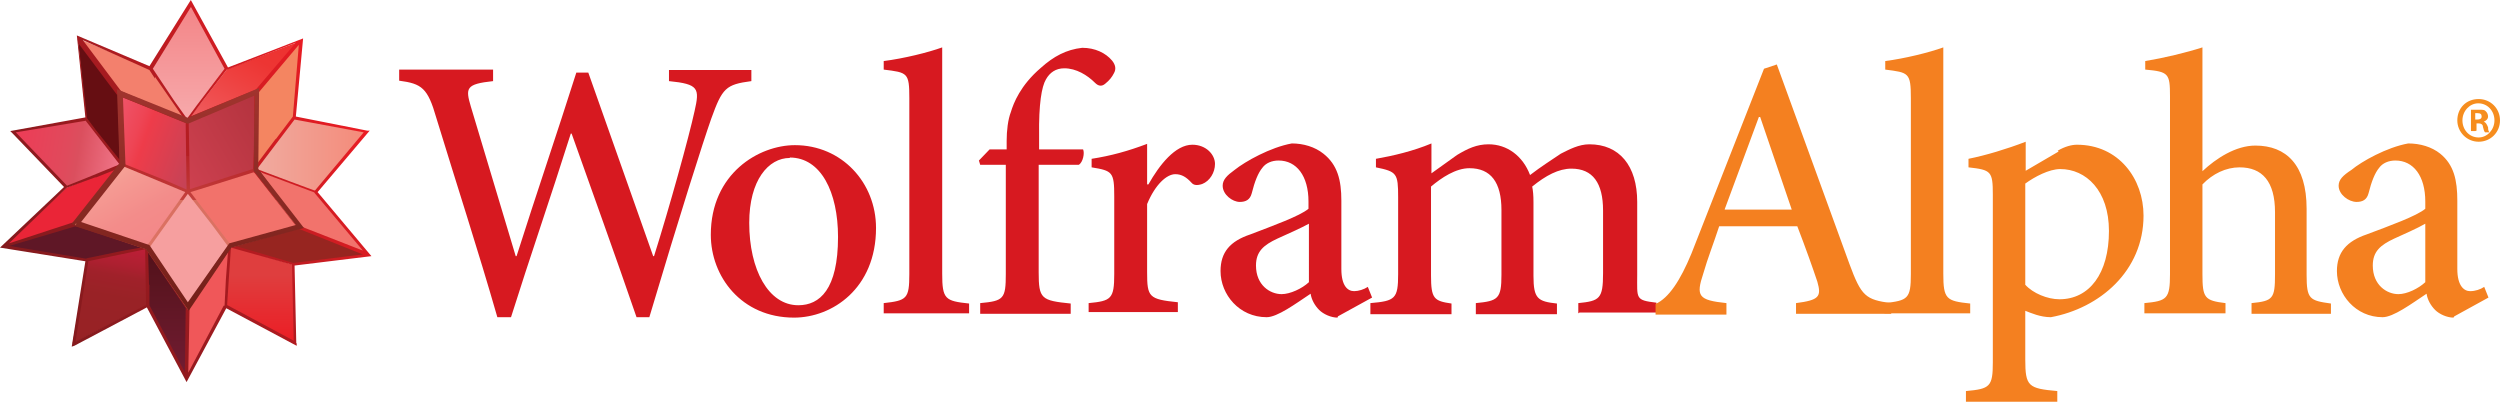 <svg xmlns="http://www.w3.org/2000/svg" viewBox="0 0 585.6 94.3"><linearGradient id="a" gradientUnits="userSpaceOnUse" x1="44.2" y1="28.4" x2="44.2" y2=".7"><stop offset="0" stop-color="#F7AAAC"/><stop offset="1" stop-color="#F38486"/></linearGradient><path fill="url(#a)" d="M44.7.7L35.2 16l8.5 12.4 9.5-12.2"/><linearGradient id="b" gradientUnits="userSpaceOnUse" x1="49.6" y1="31.8" x2="64.5" y2="6"><stop offset="0" stop-color="#F06365"/><stop offset=".2" stop-color="#EF5253"/><stop offset=".5" stop-color="#EE403F"/><stop offset=".7" stop-color="#ED3533"/><stop offset="1" stop-color="#ED312F"/></linearGradient><path fill="url(#b)" d="M53.2 16.2l-9.5 12.2L60 21.6l10.4-12"/><path fill="#F48561" d="M60 21.6l-.2 18.2 9-12.2 1.6-18"/><linearGradient id="c" gradientUnits="userSpaceOnUse" x1="59.8" y1="36.3" x2="85.9" y2="36.3"><stop offset="0" stop-color="#F0ABA0"/><stop offset="1" stop-color="#F48A79"/></linearGradient><path fill="url(#c)" d="M68.8 27.6l-9 12.2 14 5.2 12-14"/><path fill="#F2736C" d="M74 45l-14.2-5.2L70 53.2l16.3 6.6"/><path fill="#972520" d="M70 53.2l-16.2 4.4 15 4.3 17.5-2.2"/><linearGradient id="d" gradientUnits="userSpaceOnUse" x1="60.9" y1="57.6" x2="60.9" y2="80.5"><stop offset=".3" stop-color="#DF3E3E"/><stop offset="1" stop-color="#EC1C24"/></linearGradient><path fill="url(#d)" d="M68.7 62l-15-4.4-1 14 16.3 9"/><path fill="#F05759" d="M44 72l-.3 16.8 9-17 1-14.2"/><path fill="#F3806D" d="M35.2 16l-17-7L28 22l15.7 6.4"/><path fill="#660E12" d="M28 22L18.2 9l2 18.8 8.4 11"/><linearGradient id="e" gradientUnits="userSpaceOnUse" x1="2.5" y1="33.2" x2="28.8" y2="37.8"><stop offset="0" stop-color="#EE3B56"/><stop offset=".5" stop-color="#E04A5C"/><stop offset=".6" stop-color="#DB4F5E"/><stop offset="1" stop-color="#F1788B"/></linearGradient><path fill="url(#e)" d="M20 27.8l-17 3 12.5 13 13-5"/><path fill="#EA2537" d="M15.5 44L.8 57.7l17-5.4 10.8-13.7"/><path fill="#5F1726" d="M17.8 52.4l-17 5.4 19.5 3 14-2.8"/><linearGradient id="f" gradientUnits="userSpaceOnUse" x1="24.7" y1="82" x2="29.1" y2="57.1"><stop offset="0" stop-color="#972225"/><stop offset=".5" stop-color="#992226"/><stop offset=".7" stop-color="#A0212A"/><stop offset=".8" stop-color="#AD2030"/><stop offset="1" stop-color="#BF1F38"/><stop offset="1" stop-color="#C21F3A"/></linearGradient><path fill="url(#f)" d="M34.4 58l-14 3L17 80.5l17.4-9"/><linearGradient id="g" gradientUnits="userSpaceOnUse" x1="39.1" y1="58" x2="39.1" y2="88.8"><stop offset="0" stop-color="#511119"/><stop offset="1" stop-color="#731D33"/></linearGradient><path fill="url(#g)" d="M34.4 58l.2 13.6 9 17.2.3-17"/><linearGradient id="h" gradientUnits="userSpaceOnUse" x1="41.2" y1="40.2" x2="63.3" y2="27.4"><stop offset="0" stop-color="#CE4150"/><stop offset="1" stop-color="#B3333E"/></linearGradient><path fill="url(#h)" d="M44 45l15.8-5.2V21.6l-16 6.8"/><path fill="#F2726B" d="M59.8 39.8l-16 5 10 12.8L70 53.2"/><path fill="#F69F9F" d="M44 45l-9.6 13L44 72l9.8-14.4"/><linearGradient id="i" gradientUnits="userSpaceOnUse" x1="35.8" y1="57.2" x2="26" y2="40.2"><stop offset="0" stop-color="#F38788"/><stop offset=".4" stop-color="#F38C8A"/><stop offset=".8" stop-color="#F59992"/><stop offset="1" stop-color="#F6A397"/></linearGradient><path fill="url(#i)" d="M17.8 52.4L34.4 58 44 45l-15.4-6.3"/><linearGradient id="j" gradientUnits="userSpaceOnUse" x1="46.6" y1="37.3" x2="25.3" y2="29.6"><stop offset="0" stop-color="#C34357"/><stop offset=".6" stop-color="#EE3C4A"/><stop offset=".7" stop-color="#EE4555"/><stop offset="1" stop-color="#EF566C"/></linearGradient><path fill="url(#j)" d="M44 45l-.3-16.6L28 22l.6 16.7"/><g><linearGradient id="k" gradientUnits="userSpaceOnUse" x1="5.1" y1="66.9" x2="81.9" y2="22.5"><stop offset="0" stop-color="#831A1D"/><stop offset=".2" stop-color="#8D1A1E"/><stop offset=".5" stop-color="#A91B20"/><stop offset=".8" stop-color="#D51C22"/><stop offset="1" stop-color="#EC1C24"/></linearGradient><path fill="url(#k)" d="M69.4 80.4L69 62.2 87 60 74.4 45l12.2-14.4H86l-16.7-3.3L71 9l-17.6 6.8L44.7 0 35 15.5 18 8.3l2 19.2-17.6 3.2.5.5L15 43.8 0 58l20 3.2-3.2 20 .6-.2 17-9 9.3 17.5L53 72.2 69.5 81v-.6zm-17-8.8l-8.3 15.7.3-15.3 9-13-.5 6.6-.3 6zm-17.5-5l-.2-7.4 6.8 10 2 3-.2 15L35 71.5v-4.7zm-14.7-6l-18-3L17.7 53l2.2.7L33 58l-4 .7-8.7 1.8zm2.2-19l5-2-10 12.4-15.3 5 13.5-13 6.8-2.5zM36.3 18l6.5 9.4-14.4-6-9-12L35 16.4l1.3 2zm17-1.7l16-6.3-9.4 11-9.3 3.8-5.8 2.4 2.6-3.5 5.8-7.5zm11.3 16.2l-4.5 6 .2-4.7V22L70 10.5l-1.4 16.8-4 5.3zm9 12.6L85 58.7 70.4 53 63 43l-2-2.7.7.3 12 4.5zM44 71.3l-2.2-3-7-10.3-.5-.3-16-5.4 1.2-1.6 9-11.4.4-.3v-.4L28.4 26v-3.3l4 1.6 11 4.5h.5l15.6-6.5v12.4l-.2 5v.5l.4.4L69.4 53 54 57.4l-.6.3L51 61l-7 10.3zm26-17.7l15 6-16.3 2-13.6-4 15-4zM27.6 22l.2 6.4.2 9-5.6-7-2-2.7-2-17.5 9 12zm46 22.6l-5.4-2-8-3L69 28l16.2 3-11.4 13.6zm-29-43.2l8 14.7-6.6 8.7-2.2 3-3-4.2-5-7.5 9-14.6zM20 28.2l8 10.3-7.8 3.2-4.5 1.8L3.7 31 20 28.3zm.6 33L34 58.4l.2 13L17.7 80l3-18.8zm32.6 10.3l.4-6.2.5-7.3 14.3 4 .4 17.8-15.5-8.3z"/></g><g><linearGradient id="l" gradientUnits="userSpaceOnUse" x1="44" y1="72.5" x2="44" y2="21.1"><stop offset="0" stop-color="#F48A79"/><stop offset=".1" stop-color="#EA8170"/><stop offset=".3" stop-color="#DD7364"/><stop offset=".5" stop-color="#D86F60"/><stop offset=".5" stop-color="#CE574E"/><stop offset=".5" stop-color="#C4413D"/><stop offset=".6" stop-color="#BD3031"/><stop offset=".7" stop-color="#B82528"/><stop offset=".7" stop-color="#B51E22"/><stop offset="1" stop-color="#B41C21"/></linearGradient><path fill="url(#l)" d="M70.8 53.3L60.2 39.7l.2-18.6-16.6 7-16-6.5.5 17-11 14 17 5.8L44 72.5l.3-.4L54 58 71 53.2zm-16.8 4L44.6 45l2.3-.7 12.7-4 9.8 12.6L54 57zM59.7 22l-.2 17.5-15 4.8-.3-15.7L59.7 22zm-16.2 6.6v.8l.2 15-4.6-2-10-4-.5-15.8 15 6zM29 39l14.4 6-3 4.2-6 8.4-16-5.4 10.5-13zm15 32.3L35 58l9-12.6 5.7 7.3 3.7 5L44 71.2z"/></g><g><linearGradient id="m" gradientUnits="userSpaceOnUse" x1="44.1" y1="72.8" x2="44.1" y2="20.6"><stop offset="0" stop-color="#721F18"/><stop offset="1" stop-color="#A1342E"/></linearGradient><path fill="url(#m)" d="M34.2 58.4L17.7 53l.2-.7.4.4-.5-.4-.3.6-.7-.5 11.2-14.2-.6-17.3L44 27.6l16.7-7-.2 19 10.7 13.8-17 4.6-10 14.8-10-14.4zm.8-1l9 13.4L53.7 57l15.6-4.3L59.4 40l.2-17.6L44 29l-15.2-6.2.6 16L19 52l16 5.4z"/></g><g><g fill="#D71920"><path d="M176 19c-6 .8-6.8 1.6-9.4 8.8-2 5.7-7.2 22-14.5 46.5h-3c-4.8-14-10.6-30-15.2-43h-.2c-4.8 15.2-9.6 29-14 43h-3.2c-4.6-16-9.5-31-14.3-46.7-2-7-3.4-8-8.7-8.7v-2.6h22V19c-6.4.7-6.5 1.6-5.2 6l10.5 35h.2c4.6-14.5 9.5-28.8 14-43h2.8l15.2 43h.2c3.6-11.4 8.2-28 9.5-34 1.2-5.3 1-6.3-6-7v-2.6H176V19zM186.2 34c11 0 19 8.8 19 19.4 0 14.2-10.3 21-19.2 21-12.4 0-19.5-9.7-19.5-19.4 0-14.4 11.3-21 19.7-21zm-1.2 3c-5 0-9.5 5.2-9.5 15.2 0 11 4.5 19.3 11.5 19.3 5 0 9.3-3.7 9.3-16 0-10.5-4-18.6-11.3-18.6zM207 73.4V71c5.4-.6 6-1 6-6.8V23c0-6-.4-6-6-6.7v-2c4.7-.6 10.4-2 13.7-3.2v53c0 6 .7 6.4 6.3 7v2.3h-20zM235.8 35v-2c0-2.4.3-5 1-6.8.6-2 2.2-6.2 7-10.3 3-2.7 6-4.3 9.7-4.7 3 0 5.5 1.2 7 3 .8 1 1 2 .4 3-.4.8-1 1.6-2 2.4-.8.7-1.6.6-2.4-.2-1.8-1.8-4.4-3.4-7.2-3.4-2 0-3.4 1-4.3 2.6-1 1.7-1.7 5.7-1.6 13.2V35h10.3c.4.8 0 3-1 3.6h-9.4v25.2c0 6.2.6 6.6 7.5 7.3v2.4h-21.2V71c5.5-.5 6-1 6-6.8V38.6h-6l-.3-1 2.5-2.6h4z"/><path d="M269 43.2c2.6-4.6 6.3-9.3 10.3-9.3 3.2 0 5.3 2.3 5.3 4.5 0 2-1.2 4-3 4.7-1.2.4-2 .3-2.5-.3-1.2-1.3-2.3-2-3.8-2-2 0-4.7 2.4-6.6 7v16c0 5.8.4 6.3 7.2 7v2.3H255V71c5.3-.5 6-1 6-6.8V46c0-5.7-.4-6-5.3-6.8v-2c4.5-.7 8.5-1.8 13-3.5v9.5h.2zM313.3 74.4c-1.5 0-3.3-.8-4.3-1.8s-1.8-2.4-2-3.8c-3.6 2.4-7.8 5.5-10.3 5.5-6.4 0-10.8-5.3-10.8-10.8 0-4.4 2.2-7 7-8.6 5.2-2 11.6-4.3 13.6-6v-1.7c0-6-2.8-9.6-7-9.6-1.6 0-3 .6-3.8 1.7-1 1.2-1.8 3.2-2.5 6-.4 1.5-1.4 2-2.8 2-1.7 0-4-1.7-4-3.8 0-1.4 1-2.4 2.8-3.7 2.5-2 8.4-5.3 13.4-6.2 2.7 0 5.4.8 7.4 2.4 3.3 2.6 4.2 6.2 4.2 11v16c0 4 1.5 5.2 3 5.2 1 0 2.3-.4 3.2-1l1 2.5-8 4.4zm-6.7-22c-1.8 1-5.4 2.6-7.4 3.5-3.2 1.5-5 3-5 6.3 0 4.6 3.3 6.7 6 6.7 2 0 4.8-1.3 6.4-2.8V52.4z"/><path d="M369.7 73.4V71c5-.5 5.8-1 5.8-7V49.3c0-6.4-2.4-9.8-7.4-9.8-3 0-6 1.6-9.2 4.2.2 1 .3 2 .3 3.7v17.2c0 5.4 1 6 5.5 6.5v2.5h-19V71c5.2-.5 6-1 6-6.6V49.2c0-6.5-2.5-9.8-7.5-9.8-3.2 0-6.5 2.2-9 4.3v20.8c0 5.5.7 6 4.8 6.6v2.5h-19V71c5.8-.5 6.5-1 6.5-6.8v-18c0-5.6-.3-6-5.2-7v-2c4-.7 8.7-1.8 13-3.6v7l6-4.3c2.5-1.5 4.6-2.5 7.4-2.5 4.3 0 8 2.7 9.7 7.2 2.6-2 5-3.5 7.2-5 2-1 4.2-2.2 6.7-2.2 7 0 11.2 5 11.2 13.5v17c0 5.7-.5 6 4.5 6.6v2.3h-18z"/></g><g fill="#F48020"><path d="M441.4 73.4V71c5.5-.6 6.2-1 6.2-6.8V23c0-6-.5-6-6-6.7v-2c4.6-.6 10.3-2 13.6-3.2v53c0 6 .7 6.4 6.3 7v2.3h-20z"/><path d="M482 35.3c1.7-1 3.3-1.4 4.5-1.4 9.8 0 15.6 8 15.6 16.6 0 13-10.3 21.7-21.7 23.8-2.5 0-4.7-1-6-1.5v11.4c0 6.3.7 6.8 7.5 7.4v2.5h-21.4v-2.5c5.6-.5 6.3-1 6.3-6.7V45.6c0-5.5-.4-5.8-5.7-6.4v-2c4-.8 9-2.3 13.4-4v6.8l7.7-4.5zm-7.6 31.4c1.8 2 5.2 3.4 8 3.4 7 0 11.6-6 11.6-16 0-9.5-5.4-14.5-11.4-14.5-2.6 0-6 1.8-8.2 3.4v23.7zM527.4 73.4V71c5-.5 5.5-1 5.5-6.7V49.7c0-7.2-3-10.5-8.3-10.5-3.2 0-6.3 1.5-8.7 4v21c0 5.6.5 6.2 5.4 6.8v2.4h-19V71c5.3-.5 6-1 6-6.8V22.6c0-5.4-.3-5.8-5.8-6.3v-2c4.3-.7 9.7-2 13.4-3.2v29c3.2-3 7.8-6 12.4-6 7.2 0 12 4.5 12 14.8v15.5c0 5.7.7 6 5.7 6.7v2.4h-18.6zM574.7 74.4c-1.5 0-3.3-.8-4.3-1.8s-1.8-2.4-2-3.8c-3.6 2.4-7.8 5.5-10.3 5.5-6.3 0-10.7-5.3-10.7-10.8 0-4.4 2.3-7 7-8.6 5.3-2 11.7-4.3 13.7-6v-1.7c0-6-2.8-9.6-7-9.6-1.6 0-3 .6-3.8 1.7-1 1.2-1.8 3.2-2.5 6-.4 1.5-1.4 2-2.8 2-1.8 0-4.2-1.7-4.2-3.8 0-1.4 1-2.4 3-3.7 2.4-2 8.3-5.3 13.3-6.2 2.8 0 5.5.8 7.5 2.4 3.2 2.6 4 6.2 4 11v16c0 4 1.6 5.2 3 5.2 1.2 0 2.4-.4 3.3-1l1 2.5-8 4.4zm-6.6-22c-1.7 1-5.3 2.6-7.3 3.5-3.2 1.5-5 3-5 6.3 0 4.6 3.3 6.7 6 6.7 2 0 4.7-1.3 6.3-2.8V52.4zM433.2 61.8l-17-46.7-3 1-17 43.3c-2.6 6.3-5.3 10.4-8.4 11.8v2.5h16.6V71c-6.6-.7-7.2-1.6-5.4-7 1-3.5 2.4-7 3.7-11H421c2 5.2 3.6 9.7 4.7 13 1 3.5.4 4.3-5 5v2.5H443V71c-6-.8-7-1.6-9.8-9.2zM404 49l8-21.6h.3l7.4 21.7H404z"/></g></g><g><path fill="#F68D1E" d="M585.6 28.2c0 2.8-2.2 5-5 5s-5-2.3-5-5c0-2.8 2-5 5-5 2.8 0 5 2.2 5 5zm-8.8 0c0 2.2 1.6 4 3.8 4 2 0 3.7-1.8 3.7-4s-1.6-4-3.8-4c-2 0-3.7 1.8-3.7 4zm3 2.5h-1v-5h1.8c1 0 1.4 0 1.7.4.3.3.5.7.5 1.2 0 .6-.5 1-1 1.2.5.2.7.6 1 1.3 0 .8.2 1 .3 1.2h-1c-.3-.3-.3-.7-.5-1.3 0-.5-.4-.8-1-.8h-.5v1.7zm0-2.7h.5c.6 0 1-.2 1-.7 0-.5-.2-.8-1-.8h-.5V28z"/></g></svg>
